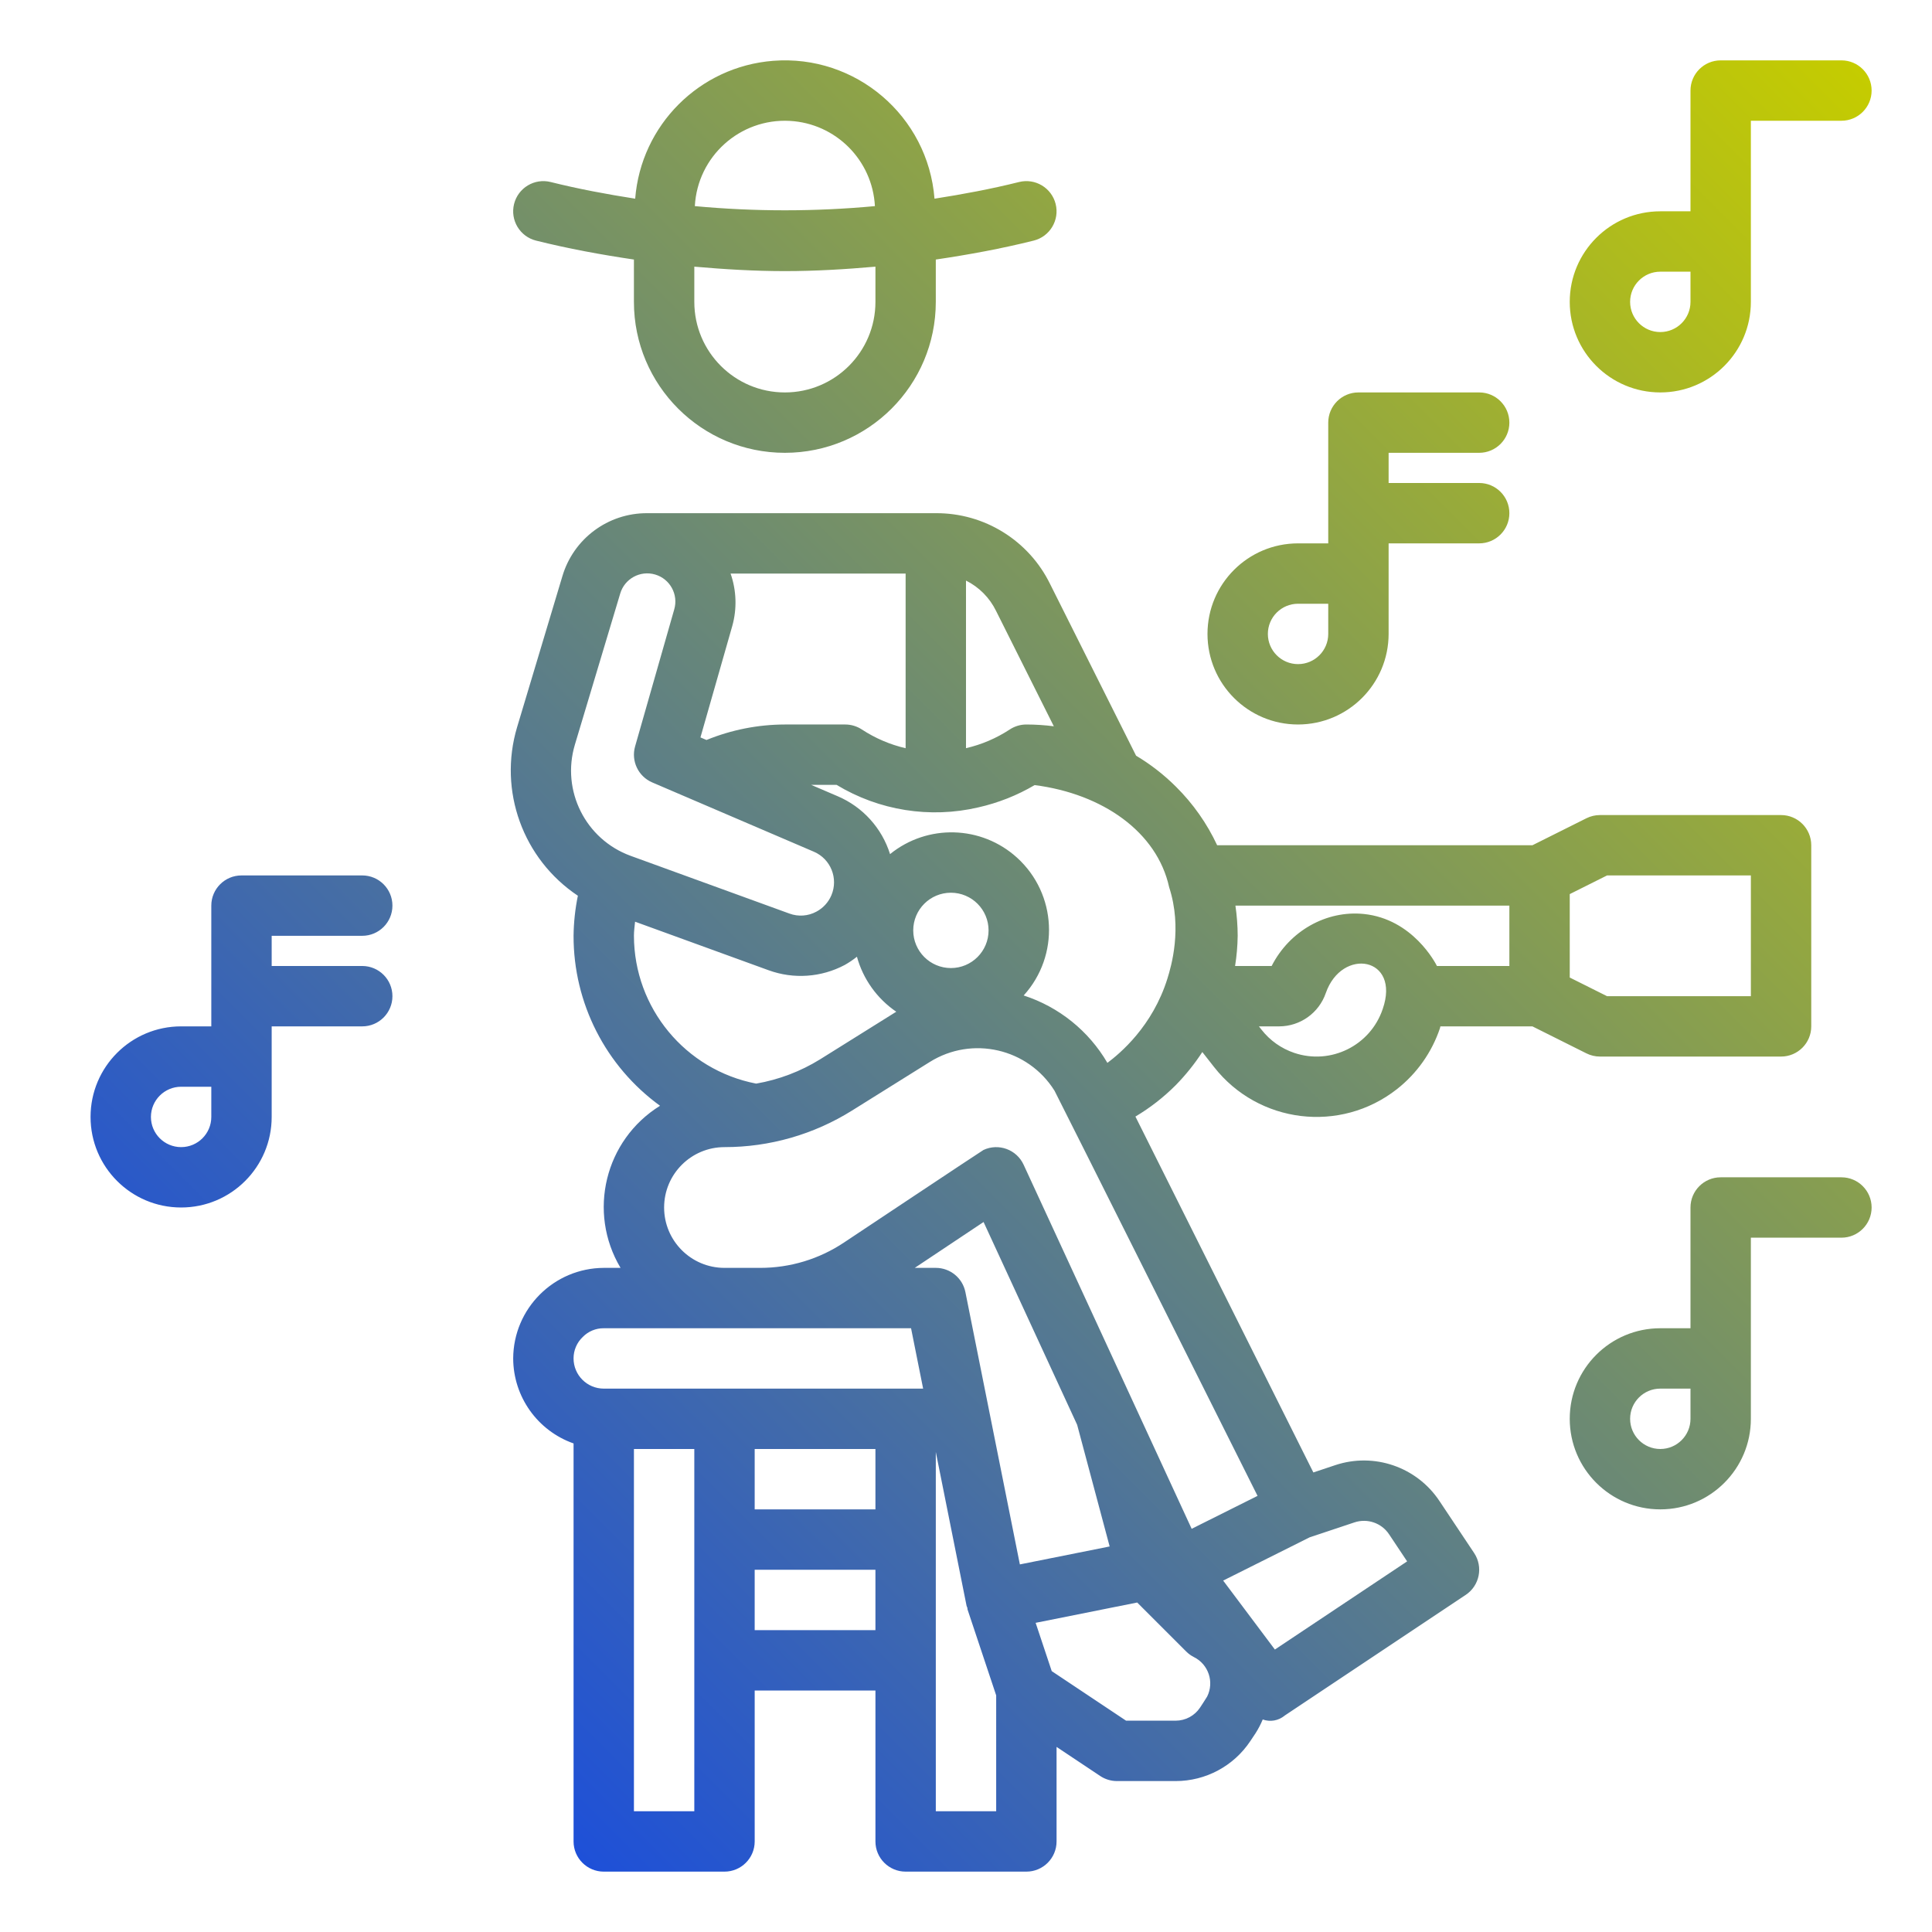 <svg id="Capa_1" enable-background="new 0 0 512 512" height="512" viewBox="0 0 512 512" width="512" xmlns="http://www.w3.org/2000/svg" xmlns:xlink="http://www.w3.org/1999/xlink"><linearGradient id="SVGID_1_" gradientTransform="matrix(1 0 0 -1 0 514)" gradientUnits="userSpaceOnUse" x1="89.999" x2="497.312" y1="84.688" y2="492.002"><stop offset="0" stop-color="#1e50d8"/><stop offset="1" stop-color="#c5cc00"/></linearGradient><path d="m168.338 52.655c-7.518-1.175-15-2.569-22.4-4.417-4.287-1.072-8.631 1.534-9.703 5.821s1.534 8.631 5.821 9.703c8.557 2.138 17.228 3.73 25.941 5.02v11.218c0 22.091 17.909 40 40 40s40-17.909 40-40v-11.218c8.713-1.29 17.384-2.882 25.941-5.02 4.287-1.072 6.893-5.416 5.821-9.703s-5.416-6.893-9.703-5.821c-7.392 1.848-14.879 3.242-22.4 4.417-1.726-21.905-20.883-38.262-42.788-36.536-19.506 1.537-34.999 17.03-36.536 36.536zm63.662 27.345c0 13.255-10.745 24-24 24s-24-10.745-24-24v-9.332c7.984.7 15.987 1.18 24 1.18s16.016-.477 24-1.18zm-.139-25.377c-15.873 1.478-31.849 1.478-47.722 0 .704-13.178 11.957-23.29 25.135-22.587 12.195.651 21.936 10.393 22.587 22.587zm86.767 224.177 3.118 3.98c11.754 14.997 33.439 17.625 48.436 5.871 5.306-4.159 9.277-9.781 11.423-16.171.053-.158.061-.321.11-.48h24.394l14.313 7.156c1.111.555 2.336.844 3.578.844h48c4.418 0 8-3.582 8-8v-48c0-4.418-3.582-8-8-8h-48c-1.242 0-2.467.289-3.578.844l-14.313 7.156h-83.55c-2.693-5.775-6.388-11.026-10.914-15.512-3.173-3.166-6.725-5.928-10.574-8.225l-22.771-45.463c-5.647-11.57-17.426-18.878-30.3-18.8h-76.48-.016c-10.378-.049-19.539 6.768-22.473 16.723l-12.011 40.035c-4.995 16.8 1.543 34.893 16.122 44.621-.716 3.496-1.099 7.052-1.142 10.621-.033 17.822 8.492 34.576 22.918 45.04-14.623 9.068-19.28 28.183-10.466 42.96h-4.452c-13.229.062-23.938 10.771-24 24 .031 10.137 6.439 19.158 16 22.525v105.475c0 4.418 3.582 8 8 8h32c4.418 0 8-3.582 8-8v-40h32v40c0 4.418 3.582 8 8 8h32c4.418 0 8-3.582 8-8v-25.052l11.562 7.708c1.314.876 2.859 1.343 4.438 1.344h15.547c7.958.008 15.391-3.969 19.8-10.594l1.39-2.086c.738-1.155 1.373-2.373 1.9-3.638 1.978.715 4.187.324 5.8-1.026l48-32c3.676-2.451 4.67-7.418 2.219-11.094l-9.222-13.832c-6.01-8.997-17.291-12.868-27.559-9.457l-5.822 1.942-47.153-94.315c3.896-2.319 7.486-5.116 10.687-8.326 2.63-2.686 4.989-5.625 7.041-8.774zm97.372-41.855 9.887-4.945h38.113v32h-38.113l-9.887-4.945zm-49.574 30.477c-3.272 9.679-13.771 14.873-23.45 11.601-3.412-1.154-6.414-3.278-8.636-6.113l-.711-.91h5.336c5.594.001 10.571-3.55 12.39-8.84 4.27-12.223 19.882-9.539 15.071 4.262zm-39.026-27.422h72.6v16h-19.194c-.375-.758-6.412-12.454-19.371-13.783-9.909-1.016-19.689 4.458-24.435 13.783h-9.691c.424-2.646.655-5.32.691-8-.01-2.678-.211-5.351-.6-8zm-71.4-86.141c3.469 1.731 6.271 4.558 7.969 8.043l15.309 30.572c-2.414-.312-4.844-.47-7.278-.474-1.568 0-3.102.46-4.41 1.324-3.539 2.324-7.464 4-11.59 4.95zm-62.39-1.859h46.39v46.286c-4.129-.96-8.056-2.641-11.6-4.966-1.306-.86-2.836-1.319-4.4-1.32h-16c-7.125.014-14.179 1.409-20.773 4.107l-1.6-.685 8.43-29.516c1.28-4.572 1.124-9.426-.447-13.906zm-41.262 45.355 12.011-40.039c1.158-3.954 5.301-6.22 9.255-5.063s6.22 5.301 5.063 9.255l-10.368 36.292c-1.107 3.872.838 7.964 4.539 9.551l42.836 18.363c4.475 1.916 6.549 7.097 4.633 11.572-.792 1.849-2.192 3.372-3.969 4.315-2.201 1.19-4.808 1.372-7.153.5l-42.062-15.293c-11.95-4.354-18.433-17.269-14.785-29.453zm15.652 50.645c0-1.236.176-2.492.3-3.741l35.431 12.882c6.607 2.394 13.919 1.882 20.128-1.411 1.136-.641 2.219-1.372 3.238-2.186 1.638 5.939 5.332 11.104 10.422 14.575l-20.191 12.619c-5.183 3.208-10.933 5.391-16.938 6.431-18.775-3.629-32.351-20.046-32.39-39.169zm16 232h-16v-96h16zm48-48h-32v-16h32zm0-32h-32v-16h32zm-72-32c-4.416-.006-7.994-3.584-8-8-.007-2.155.878-4.216 2.445-5.695 1.461-1.492 3.467-2.325 5.555-2.305h81.441l3.2 16zm104 112h-16v-95.209l8.156 40.779c.039.192.155.341.206.527.039.143 0 .293.048.434l7.59 22.769zm6.277-65.414-14.433-72.156c-.748-3.739-4.031-6.43-7.844-6.43h-5.578l18.234-12.156 24.8 53.741 8.612 32.243zm47.754 37.941c-1.443 2.171-3.877 3.475-6.484 3.473h-13.125l-19.7-13.133-4.266-12.8 26.914-5.382 12.973 12.972c.607.609 1.309 1.115 2.078 1.5 3.849 1.923 5.409 6.602 3.486 10.451-.144.289-1.876 2.919-1.876 2.919zm40.906-49.074c3.422-1.146 7.187.146 9.184 3.152l4.785 7.176-35.047 23.364-13.706-18.276 22.917-11.459zm-25.671-7.031-17.461 8.73-44.539-96.5c-1.854-4.011-6.607-5.759-10.618-3.906-.376.174-36.988 24.543-36.988 24.543-6.57 4.386-14.295 6.722-22.195 6.711h-9.465c-8.837 0-16-7.163-16-16s7.163-16 16-16c11.955.006 23.67-3.354 33.805-9.695l20.595-12.867c11.235-7.026 26.038-3.614 33.064 7.621.405.647 53.802 107.363 53.802 107.363zm-91.246-149.86c.002-5.513 4.472-9.981 9.985-9.979s9.981 4.472 9.979 9.985-4.471 9.98-9.984 9.979c-5.511-.008-9.975-4.474-9.98-9.985zm51.454 35.113c-4.946-8.481-12.846-14.841-22.188-17.863 9.6-10.566 8.816-26.914-1.75-36.514-9.447-8.583-23.746-8.985-33.661-.947-2.159-6.901-7.235-12.509-13.887-15.343l-7.016-3.008h6.735c11.26 6.811 24.735 8.953 37.551 5.969 5.255-1.183 10.295-3.177 14.937-5.91 18.023 2.316 32.444 12.424 35.653 27.093 3.537 10.855.523 21.002-.457 24.152-3.954 12.718-12.616 19.896-15.917 22.371zm50.526-89.675c13.249-.015 23.985-10.751 24-24v-24h24c4.418 0 8-3.582 8-8s-3.582-8-8-8h-24v-8h24c4.418 0 8-3.582 8-8s-3.582-8-8-8h-32c-4.418 0-8 3.582-8 8v32h-8c-13.255 0-24 10.745-24 24s10.745 24 24 24zm0-32h8v8c0 4.418-3.582 8-8 8s-8-3.582-8-8 3.582-8 8-8zm144-144h-32c-4.418 0-8 3.582-8 8v32h-8c-13.255 0-24 10.745-24 24s10.745 24 24 24 24-10.745 24-24v-48h24c4.418 0 8-3.582 8-8s-3.582-8-8-8zm-40 64c0 4.418-3.582 8-8 8s-8-3.582-8-8 3.582-8 8-8h8zm40 232h-32c-4.418 0-8 3.582-8 8v32h-8c-13.255 0-24 10.745-24 24s10.745 24 24 24 24-10.745 24-24v-48h24c4.418 0 8-3.582 8-8s-3.582-8-8-8zm-40 64c0 4.418-3.582 8-8 8s-8-3.582-8-8 3.582-8 8-8h8zm-376-80v-24h24c4.418 0 8-3.582 8-8s-3.582-8-8-8h-24v-8h24c4.418 0 8-3.582 8-8s-3.582-8-8-8h-32c-4.418 0-8 3.582-8 8v32h-8c-13.255 0-24 10.745-24 24s10.745 24 24 24 24-10.745 24-24zm-32 0c.006-4.416 3.584-7.994 8-8h8v8c0 4.418-3.582 8-8 8s-8-3.582-8-8z" fill="url(#SVGID_1_)"/></svg>